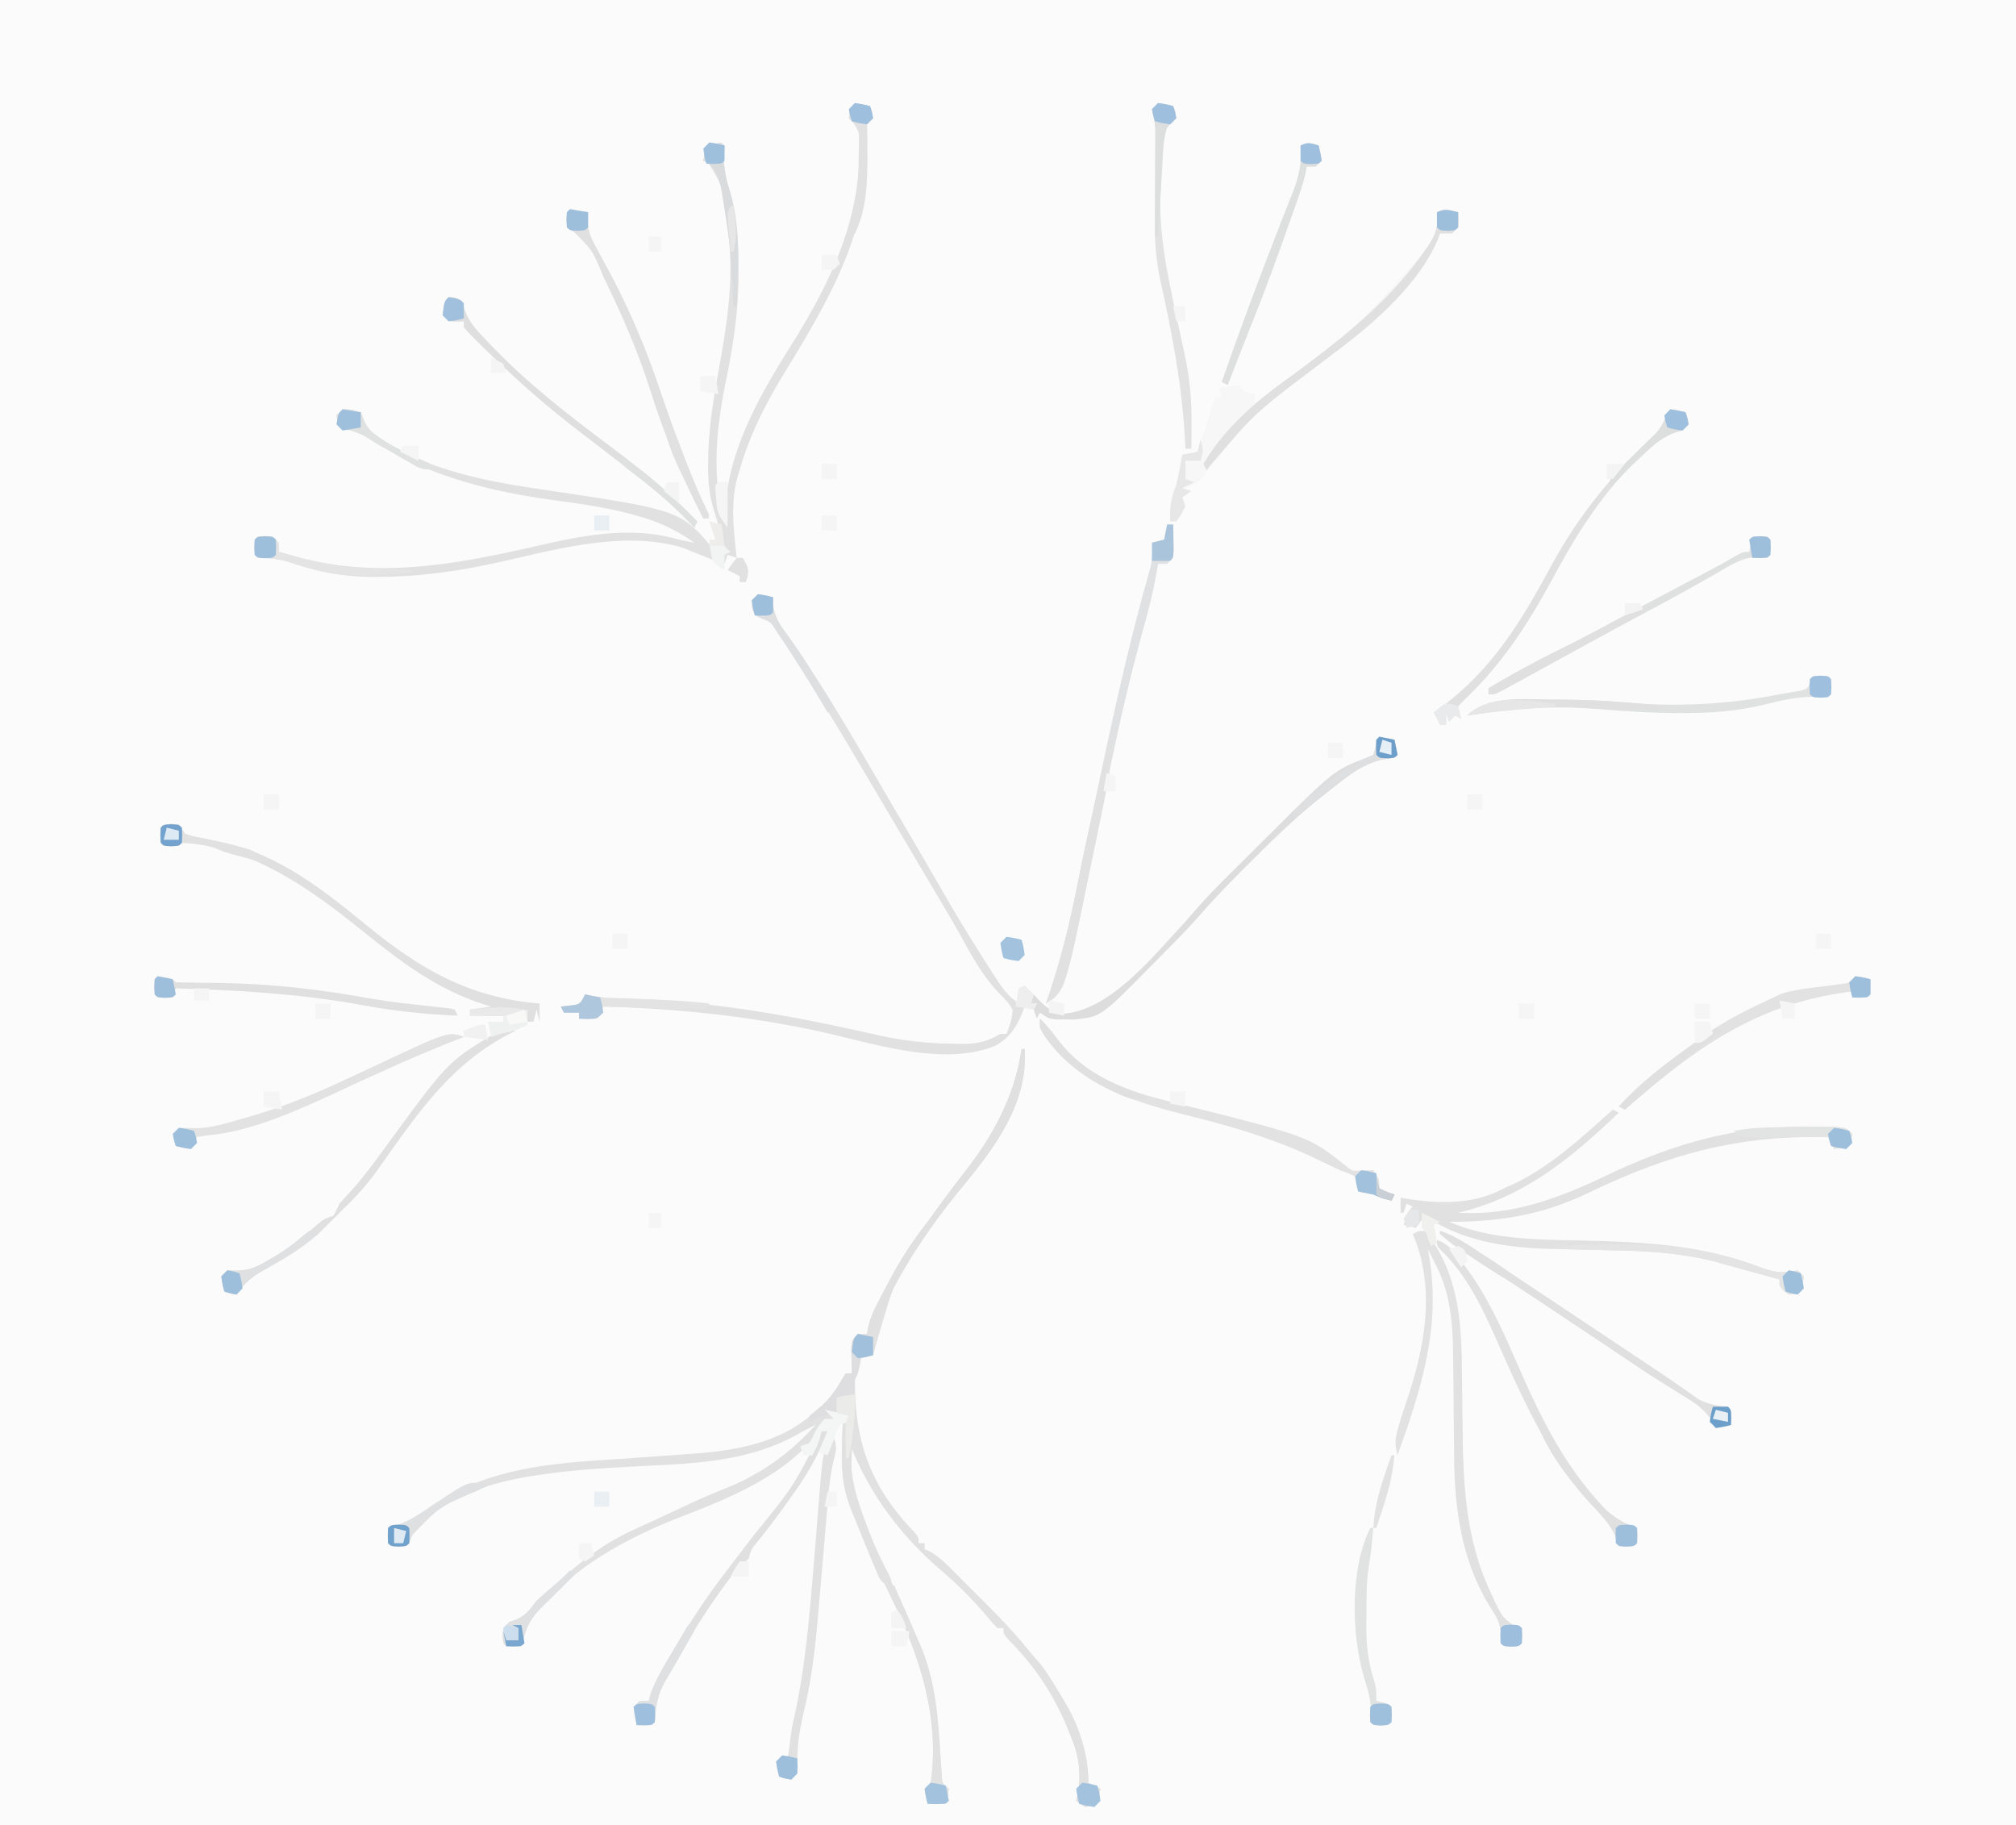<svg xmlns="http://www.w3.org/2000/svg" width="665" height="602" xmlns:v="https://vecta.io/nano"><style><![CDATA[.B{fill:#f5f5f5}.C{fill:#e0e0e0}.D{fill:#e1e1e1}.E{fill:#e2e2e2}.F{fill:#9ebfdc}.G{fill:#9ebfdd}.H{fill:#f4f4f4}.I{fill:#9dbfdc}]]></style><path d="M0 0h665v602H0V0z" fill="#fbfbfb"/><path d="M337 346h1c1.181 17.721-9.675 32.247-20.409 45.304C296.553 416.642 296.553 416.642 288 447l-4 1-.437 2.375C283 453 283 453 282 455c-.108 20.336 5.038 35.147 19.277 50.004C303 507 303 507 303 509h2v2l1.64.656c3.178 1.809 5.567 4.264 8.122 6.84l1.667 1.661 3.487 3.498 5.246 5.234C335.034 538.748 343.928 548.89 351 561l1.438 2.457C356.542 571.019 359 579.366 359 588l4 2-1 5c-1.812.625-1.812.625-4 1l-3-2 .5-2c1.137-6.823.552-12.221-2-18.625l-.816-2.085c-4.703-11.624-10.767-21.034-19.559-29.962C331 539 331 539 331 537h-2c-1.445-1.469-1.445-1.469-3.125-3.5-4.801-5.636-9.886-10.867-15.562-15.625C297.298 506.609 287.675 493.903 281 478l-.125 4-.07 2.25c1.057 14.885 9.403 29.546 15.789 42.73 8.398 17.386 12.477 32.784 13.617 52.09l.227 3.398.184 3.076c.158 2.628.158 2.628 2.379 4.455-.375 2.625-.375 2.625-1 5h-6c-.625-2.375-.625-2.375-1-5l2-2c3.475-23.647-5.398-46.425-16.008-67.018-3.525-6.888-6.507-13.965-9.292-21.181-.577-1.485-1.185-2.957-1.802-4.426-3.102-8.349-2.141-17.612-1.898-26.375h2v-2h-4l-2 2h-2l-1.937 2.938c-10.273 14.714-30.568 22.659-46.75 28.875C204.791 508.18 185.334 518.998 174 536c-.708 2.321-1.38 4.654-2 7a99.22 99.22 0 0 1-5 0c-1-1-1-1-1.187-3.437C166 537 166 537 168 535l2.375-.812c3.303-1.494 4.4-3.327 6.625-6.187 2.586-2.428 5.294-4.707 8-7l1.793-1.57c6.963-6.087 13.811-11.058 22.27-14.867l2.504-1.155 5.04-2.311 6.542-3.053c5.581-2.643 11.153-5.183 16.914-7.418 11.295-4.66 20.799-11.52 28.937-20.627a107.85 107.85 0 0 0-6.383 3.367c-15.639 8.599-33.028 9.348-50.492 10.195-11.42.577-22.76 1.202-34.078 2.891l-2.42.361C162.875 488.851 145.628 493.6 137 504a104.55 104.55 0 0 0-2 5c-1 1-1 1-3.5 1.125C129 510 129 510 128 509a99.22 99.22 0 0 1 0-5l3.25-1c3.885-1.438 6.988-3.438 10.375-5.812 19.131-13.033 39.904-14.561 62.377-15.936l19.548-1.393 4.312-.315c13.126-.893 27.534-3.142 38.138-11.544l2.074-1.59c4.311-3.514 7.264-7.015 9.918-11.906L279 453h2l-.07-2.336-.055-3.039-.07-3.023C281 442 281 442 283 440h3l.361-2.207c.641-2.804 1.545-4.94 2.862-7.489l1.37-2.653 1.47-2.777 1.507-2.859c3.659-6.826 7.63-12.934 12.43-19.016l3.875-5.375a345.44 345.44 0 0 1 7.943-10.516C327.586 374.616 334.597 361.891 337 346zm195 20l2 1c-15.727 14.991-31.503 28.034-53 33 17.633 1.087 33.272-4.799 49-12.312 21.242-10.085 40.999-16.022 64.563-16.062l2.125-.007c11.935.004 11.935.004 14.313 2.382-.375 2.125-.375 2.125-1 4l-5 1-2-4c-29.955-.508-52.277 5.595-79.145 18.512C508.561 400.781 494.807 403 478 403c13.54 5.89 28.928 5.846 43.426 6.172 20.371.468 39.322 1.303 58.6 8.579 4.866 1.795 7.787 2.438 12.974 1.25l2 2c-.375 2.625-.375 2.625-1 5-1.812.688-1.812.688-4 1-1.75-1.312-1.75-1.312-3-3v-2l-7.602-2.074-7.047-1.945-3.789-1.043-3.496-.973c-10.114-2.514-20.095-3.292-30.474-3.485l-6.792-.161-15.835-.375c-14.581-.282-29.67-2.495-41.966-10.944l-3 4-4-1c1.875-4.875 1.875-4.875 3-6l-2-1-1 3h-1v-5l2.453.48c10.831 1.587 21.746 1.817 31.547-3.48l1.918-.84c12.933-5.786 23.647-15.822 34.082-25.16zM250 196c2.625.375 2.625.375 5 1l.063 2.875c.512 3.632 1.941 5.832 4.098 8.77 3.569 4.961 6.933 10.013 10.215 15.168l1.786 2.805c7.296 11.561 14.136 23.391 20.997 35.213l7.96 13.563 6.78 11.61c10.136 17.557 10.136 17.557 20.977 34.683l1.458 2.211c2.524 3.728 4.599 6.068 8.667 8.102-2.115 5.678-4.209 9.948-9.797 12.973-17.392 7.029-40.629-1.013-57.944-4.771-23.801-5.156-46.909-7.506-71.26-8.202l-2 4h-6v-2h-5l-1-2 2.875-.312c3.416-.373 3.416-.373 5.125-3.687l2.169.487c2.764.501 5.322.67 8.128.724 26.352.669 51.396 4.562 77.105 10.188l3.136.686 5.853 1.304a117.35 117.35 0 0 0 25.234 2.862l2.484.063c5.123.033 8.367-.668 12.891-3.312h2c1.127-2.919 1.897-4.93 2-8-1.129-2.05-2.499-3.437-4.148-5.094-5.121-5.272-8.913-11.792-12.383-18.23-1.861-3.39-3.817-6.721-5.781-10.051l-1.274-2.161-14.097-23.809-10.48-17.725c-7.327-12.439-14.725-24.813-22.559-36.94l-3.617-5.747-2.098-3.305-1.746-2.785c-2.096-2.484-3.81-3.061-6.816-4.152-.937-2.5-.937-2.5-1-5l2-2zm-137-61c3 .063 3 .063 6 1l.945 2.375C122.937 145.822 135.08 149.964 142 153c12.267 4.569 24.662 6.659 37.563 8.563 45.158 6.737 45.158 6.737 56.438 20.438v3l-2-.812-3-1.187-1.867-.766-2.008-.797-1.867-.754c-18.856-5.709-40.501.185-59.008 4.379-13.67 3.084-26.508 5.079-40.562 5.188l-3.04.029c-8.344-.037-16.068-1.317-24.023-3.841-5.552-1.817-5.552-1.817-11.312-2.437H85c-1-1-1-1-1.125-3.5C84 178 84 178 85 177c2.438-.187 2.438-.187 5 0 2 2 2 2 2 5l4.875 1.375 2.742.773c26.199 6.595 51.039 1.935 76.789-3.923 15.986-3.624 31.438-6.88 47.594-2.225l5 1c-5.514-3.942-11.151-6.628-17.652-8.516l-2.226-.649c-8.784-2.446-17.728-3.668-26.747-4.898C159.152 161.734 138.73 156.153 119 143c-2.321-.708-4.654-1.38-7-2-.625-1.875-.625-1.875-1-4l2-2zM282 34l5 1c.625 1.875.625 1.875 1 4l-2 2 .063 8.688c.403 27.774-13.765 51.163-27.842 74.189-5.94 9.808-11.099 20.043-14.22 31.123l-.617 1.969c-2.569 8.867-1.346 17.983-.383 27.031l-3-1-1 3c-.636-2.907-1.073-5.721-1.375-8.687-.365-3.169-1.117-5.955-2.139-8.974-1.56-5.115-1.969-9.74-1.893-15.065l.021-2.725c.225-10.468 2.026-20.644 3.885-30.923 2.87-16.049 4.863-30.855 2.125-47.125l-.383-2.508c-1.027-8.76-1.027-8.76-5.367-15.93L232 53l1-5a88.58 88.58 0 0 1 5-1l1 1-.187 3.563c-.064 3.838.55 7.129 1.595 10.819 2.472 8.725 3.289 16.962 3.217 26.056l-.001 2.111c-.037 11.816-1.676 22.974-4.05 34.524-3.161 15.424-5.056 31.584-.574 46.928l.043-2.281c.964-21.458 11.717-39.649 22.918-57.418 11.812-19.121 21.291-38.809 21.477-61.676l.031-2.469c.092-4.27.092-4.27-2.011-7.764L280 39c.251-2.137.459-3.459 2-5z" class="D"/><path d="M481 70c.125 2.375.125 2.375 0 5l-2 2h-4l-.789 2.188C468.099 93.384 454.083 105.842 442 115l-2.304 1.746-5.247 3.973c-19.798 14.323-19.798 14.323-35.074 33.031-2.002 3.275-3.914 5.763-7.625 7L390 161l3 1-3 2 1 3c-1.312 2.688-1.312 2.688-3 5h-2c-.183-4.671.215-7.735 2-12 .758-3.317 1.389-6.653 2-10l5-1 .875-2.625 2.188-6.5c.552-1.692 1.068-3.398 1.5-5.125C400 133 400 133 401 131h2l-1-3 7-1 1 2c2.025.652 2.025.652 4 1v3c30.499-21.769 30.499-21.769 55.375-49.5l1.427-1.995C473.465 77.542 474.563 74.93 474 70c2.667-1.333 4.167-.671 7 0z" fill="#f8f7f8"/><path d="M470 406c10.618 12.815 12.101 28.743 12.211 44.707l.086 6.908.104 10.747c.163 20.296.813 39.066 9.599 57.638l1.324 2.855c2.351 4.67 2.351 4.67 6.488 7.707L502 537c.043 1.666.041 3.334 0 5-1 1-1 1-3.5 1.125C496 543 496 543 495 542l.168-2.664c-.211-4.193-1.596-6.195-3.855-9.711-9.212-15.138-11.574-32.23-11.656-49.723l-.044-3.625-.144-15.161-.125-11.152-.016-3.401c-.125-10.056-.91-19.729-5.453-28.814l-1.633-3.328L471 412l.438 2.457c3.923 23.404-2.615 43.556-10.437 65.543-1.025-3.578-.809-5.59.25-9.187l.766-2.668 1.687-5.18c6.216-18.028 10.094-37.901 2.298-55.964 2-1 2-1 4-1z" class="E"/><path d="M385 173h2l.125 5.375.07 3.023C387 184 387 184 385 186h-3l-.33 2.015c-1.175 6.849-2.828 13.432-4.733 20.11-6.312 22.793-11.054 46.053-15.625 69.25-8.485 43.044-8.485 43.044-13.312 51.625l-3 2 1.25-3.625c3.728-11.241 6.566-22.577 8.875-34.187l1.508-7.457.653-3.269 2.201-10.142 2.396-11.261c5.208-24.757 10.608-49.451 17.57-73.787.675-2.801.78-5.404.547-8.272l4-1 1-5z" fill="#e0e1e2"/><path d="M56.438 271.75L59 272l2 3c2.764.921 2.764.921 6 1.5l3.578.773L74 278c17.965 3.898 32.863 15.688 46.773 27.082C138.495 319.583 154.801 329.139 178 331v6l-1-4-1 4h-2l-1-3-2.812.5c-5.045.737-10.102.583-15.187.5v-2l7-1-2.309-.699c-15.499-4.895-27.69-14.185-40.191-24.301-17.142-13.809-36.657-27.877-59.5-29l-1 1c-2.5.125-2.5.125-5 0-1-1-1-1-1.125-3.5.167-3.332.257-3.411 3.563-3.75z" fill="#e1e0e1"/><path d="M455 243l5 1 1 5c-1 1-1 1-4.687 1.438-7.539 1.634-13.391 6.879-19.312 11.563l-1.627 1.272c-8.679 6.87-16.49 14.666-24.311 22.478l-1.505 1.502c-5.067 5.068-10.008 10.196-14.678 15.635-3.755 4.222-7.754 8.212-11.74 12.214l-4.515 4.587c-15.543 15.712-15.543 15.712-24.316 16.578l-2.871-.016-2.879.016C346 336 346 336 343 334l-1 2-1-3 1-2h-2l1-3 1.18 1.348c2.545 2.574 4.547 4.445 8.195 5.039 15.87-.868 30.369-19.447 40.625-30.387l3.316-3.82c3.9-4.498 8.076-8.683 12.309-12.867l2.234-2.221 4.274-4.241 4.452-4.449c22.495-22.386 22.495-22.386 33.234-26.477L453 249c.819-2.512.819-2.512 1-5l1-1z" fill="#dedddd"/><path d="M343 336c2.521 2.375 4.498 4.975 6.563 7.75 10.239 12.789 24.858 16.859 40.25 20.563 41.951 10.532 41.951 10.532 54.32 20.387 1.984 1.646 1.984 1.646 5.492 1.301H453c2 3 2 3 2 6l5 2-1 2c-2.169-.506-4-1-6-2l-5-1-.187-2.375L447 388c-2.224-1.039-2.224-1.039-5-2l-10.332-4.953c-12.261-5.55-24.827-9.369-37.855-12.609-18.965-4.729-37.357-9.905-49.25-26.687C343 339 343 339 343 336z" class="E"/><path d="M551 135l5 1c.625 1.875.625 1.875 1 4-2 2-2 2-4.625 2.688-4.726 1.838-7.743 4.84-11.375 8.313l-2.23 2.074c-5.711 5.475-10.339 11.385-14.77 17.926l-1.668 2.441c-3.914 5.941-7.313 12.126-10.707 18.371-7.976 14.615-16.31 27.347-28.465 38.883L481 233c.045 2.275.045 2.275 1 4l-2-1-2 2-1-3v4h-2l-2-4 2.563-1.871c16.731-12.396 26.33-28.361 36.125-46.504 8.992-16.601 20.198-30.286 34-43.125 2.297-2.484 3.256-4.33 4.313-7.5l1-1z" class="C"/><path d="M598 223h5c1 1 1 1 1.125 3.5C604 229 604 229 603 230l-3.937-.187c-6.051-.087-11.622 1.261-17.465 2.677-8.655 2.087-16.903 2.702-25.785 2.698l-3.271.006c-8.453-.045-16.808-.622-25.229-1.319-12.339-.999-24.065-.579-36.312 1.125l-2.149.298L484 236c6.751-6.457 17.649-5.285 26.319-5.206l6.134.02c6.648.018 13.198.272 19.812.952 16.977 1.45 34.048.563 50.735-2.766l2.475-.407 2.451-.444 2.22-.377c2.054-.64 2.054-.64 3.109-2.843L598 223z" fill="#e0e1e1"/><path d="M168.188 339.375L170 340l-2.09 1.066c-16.963 8.912-27.263 22.166-38.195 37.527l-1.71 2.399-3.274 4.651c-3.508 4.948-7.34 9.18-11.73 13.356l-2.375 2.438L108 404l-1.711 1.734c-5.548 5.314-11.639 9.024-18.349 12.677-4.248 2.363-7.152 4.469-9.94 8.589l-4-1c-.625-2.375-.625-2.375-1-5l2-2 3.203.09c4.504-.107 6.691-1.248 10.547-3.527l1.818-1.071c5.145-3.119 9.694-6.746 14.225-10.707C107 402 107 402 110 401c.703-1.314 1.366-2.651 2-4a87.07 87.07 0 0 1 3.25-3.562c4.208-4.628 7.88-9.572 11.563-14.625C147.646 350.266 147.646 350.266 163 341c3-2 3-2 5.188-1.625z" class="C"/><path d="M275 474c1.069 3.207.952 3.94.125 7.061-1.196 4.974-1.713 9.867-2.125 14.958l-.246 2.844-.754 8.949L270 531l-.24 2.762c-.892 10.123-2.028 19.957-4.385 29.863-1.564 6.615-2.643 12.573-2.263 19.392C263 585 263 585 261 587c-2.125-.375-2.125-.375-4-1l-1-5 1.938-.5L260 579c.275-1.91.539-3.823.734-5.743.256-2.167.651-4.231 1.134-6.358 3.896-17.348 5.244-34.975 6.69-52.662l.76-9.14.504-6.477c1.685-21.128 1.685-21.128 5.177-24.621zm199-65c4.402 1.543 6.624 4.988 9.25 8.625l1.466 2.022c7.338 10.4 12.182 22.027 17.285 33.628 6.699 15.177 13.908 29.329 25.062 41.787l1.462 1.663c3.484 3.753 6.658 5.537 11.476 7.275a99.22 99.22 0 0 1 0 5c-1 1-1 1-3.562 1.063L534 510l-.937-2.875c-1.967-4.62-5.266-7.821-8.656-11.453-13.687-15.198-22.146-34.282-30.346-52.794-4.944-11.105-9.906-22.01-18.818-30.565C474 411 474 411 474 409z" class="D"/><path d="M382 34c2.625.375 2.625.375 5 1 .688 1.813.688 1.813 1 4l-3 3c-1.892 5.714-1.697 12.04-2 18l-.124 1.993C382.055 76.42 384.96 89.955 388 104l1.733 8.145 1.01 4.63c1.732 7.924 2.418 15.684 2.319 23.787l-.014 2.189L393 148h-2l-.073-1.755c-.87-18.421-4.199-35.893-8.203-53.839-1.395-6.56-1.849-12.57-1.787-19.257l.011-2.838.051-8.936.063-11.789.025-2.731.01-2.549.016-2.233c-.036-2.113-.036-2.113-.745-4.217L380 36l2-2z" class="E"/><path d="M188 69l6 1-.165 2.652c.183 3.725 1.021 5.659 2.797 8.91l1.695 3.168 1.797 3.27c7.237 13.312 12.964 26.752 17.75 41.125C222.672 143.334 228.06 157.232 234 171h-2c-7.178-13.791-12.885-27.65-17.562-42.442-3.784-11.962-8.622-23.202-14.063-34.496l-1.445-3.033c-3.459-8.415-3.459-8.415-9.617-14.529L187 75c-.375-2.625-.375-2.625 0-5l1-1z" class="C"/><path d="M481 70c.125 2.375.125 2.375 0 5l-2 2h-4l-.789 2.188C468.099 93.384 454.083 105.842 442 115l-2.304 1.746-5.246 3.972C414.199 135.843 414.199 135.843 398 155l-1-2c7.283-12.257 17.709-20.663 29-29 16.08-11.959 31.749-23.964 43.375-40.5l1.426-1.994c2.664-3.963 3.762-6.575 3.199-11.506 2.667-1.333 4.167-.671 7 0z" fill="#e0e0e1"/><path d="M475 406c4.841 1.648 8.827 4.329 13.063 7.125l2.291 1.498L509 427l6.563 4.375 3.773 2.516 2.159 1.439 21.29 14.194 4.963 3.293 6.509 4.482 3.138 2.192 2.765 1.972c3.307 1.788 6.13 2.139 9.841 2.536 1 1 1 1 1.063 3.563L571 470l-5 1-1.512-2.672c-2.683-4.01-6.232-6.114-10.301-8.578l-4.617-2.895-2.335-1.452c-3.267-2.051-6.472-4.19-9.673-6.341l-3.672-2.457-1.893-1.268-13.515-9.015-9.694-6.475-13.02-8.57-2.263-1.455-4.37-2.792c-4.861-3.118-9.702-6.321-14.136-10.031v-1zm-204 66h2c-2.944 7.852-6.918 14.655-11.812 21.438l-1.601 2.247c-3.333 4.654-6.752 9.221-10.38 13.652-1.408 1.766-1.408 1.766-2.207 4.664l-5 5a161.85 161.85 0 0 0-4.75 6.375l-1.298 1.831c-4.307 6.164-8.2 12.551-11.95 19.066l-2.861 4.802c-3.413 5.827-4.814 10.178-5.141 16.926-1 1-1 1-3.562 1.063L210 569c-.625-2.875-.625-2.875-1-6l2-2h3l.625-2.344c1.904-5.064 4.604-9.521 7.375-14.156l1.773-2.977c4.704-7.814 9.703-15.27 15.227-22.523l1.515-1.993 8.239-10.765c13.02-16.021 13.02-16.021 22.246-34.242z" class="C"/><path d="M148 98c1.875 0 1.875 0 4 1l2.071 5.088c1.564 3.22 3.897 5.606 6.366 8.162l1.604 1.693c11.955 12.472 25.335 22.875 39.146 33.182C211.481 154.816 221.08 162.732 230 172l-1 2-1.695-1.801C220.379 165.04 212.913 159.017 205 153l-3.293-2.531-1.608-1.238L198.5 148l-3.215-2.473-1.625-1.25-3.396-2.604c-11.192-8.578-21.472-17.838-31.515-27.735l-1.739-1.699c-1.377-1.374-2.7-2.802-4.011-4.239v-2l-2.375.125C148 106 148 106 146 104c.556-4.556.556-4.556 2-6z" fill="#dfdfdf"/><path d="M481 446h1l.044 3.921.218 14.688.084 6.304c.119 10.612.377 21.089 2.017 31.591l.352 2.257c1.312 7.546 4.017 14.33 7.285 21.239l1.324 2.855c2.351 4.67 2.351 4.67 6.488 7.707L502 537c.043 1.666.041 3.334 0 5-1 1-1 1-3.5 1.125C496 543 496 543 495 542l.168-2.664c-.211-4.193-1.596-6.195-3.855-9.711-9.548-15.69-11.686-33.271-11.5-51.375l.02-3.959c.075-9.457.394-18.864 1.168-28.291z" class="D"/><path d="M153 342l-2.578.996c-13.227 5.192-26.158 11.018-38.984 17.129-12.975 6.011-28.77 13.196-43.125 14.375L65 375c-1.59 1.921-1.59 1.921-2 4l-5-1c-.625-1.875-.625-1.875-1-4l2-2 6.329.113c5.025-.213 9.739-1.716 14.546-3.113l3.34-.958C93.176 365.098 102.58 361.349 112 357l2.92-1.347 6.239-2.883 3.153-1.457 3.091-1.43c20.712-9.511 20.712-9.511 25.597-7.883z" class="E"/><path d="M578 177h5c1 1 1 1 1.125 3.5C584 183 584 183 583 184l-2.957-.254c-5.315-.055-9.258 2.709-13.73 5.316l-5.836 3.289-3.144 1.782c-5.999 3.359-12.077 6.573-18.146 9.804l-19.866 10.769-14.759 8.106-3.295 1.811-3.139 1.709-2.842 1.554C493 229 493 229 491 229v-2c6.937-4.075 13.896-8.024 21.125-11.562 8.904-4.367 17.618-9.084 26.349-13.783l3.62-1.948 1.79-.963 18.169-9.599c3.323-1.738 6.601-3.514 9.835-5.415C575 182 575 182 577 182l1-5z" fill="#dfe0e0"/><path d="M52 322c4.706.706 4.706.706 6 2l7.102.141 4.568.048 2.447.028c17.21.23 33.38 2.076 50.305 5.176 6.808 1.156 13.671 1.898 20.537 2.619l2.784.313 2.433.253L150 333l1 2c-10.829-.401-21.223-1.56-31.873-3.526C98.826 327.767 78.599 326.608 58 326l-1 3c-1.666.043-3.334.041-5 0-1-1-1-1-1.125-3.5C51 323 51 323 52 322z" class="C"/><path d="M612 322c2.625.375 2.625.375 5 1v5c-1 1-1 1-3.562 1.063L611 329v-2c-31.546 3.907-51.542 18.573-75 39l-2-1c6.78-7.607 14.911-13.516 23.057-19.557l4.705-3.553c7.177-5.313 15.167-9.135 23.238-12.891l2.344-1.137c5.043-1.639 10.371-2.046 15.615-2.719l2.646-.363 2.411-.311c2.202-.339 2.202-.339 3.984-2.471z" class="E"/><path d="M337 346h1c1.181 17.721-9.675 32.247-20.409 45.304C305.638 405.895 294.577 422.253 288 440h-2c.589-3.597 1.552-6.461 3.223-9.695l1.37-2.653 1.47-2.777 1.507-2.859c3.659-6.826 7.63-12.934 12.43-19.016l3.875-5.375c2.581-3.562 5.229-7.056 7.943-10.516C327.586 374.616 334.597 361.891 337 346z" class="C"/><path d="M435 48c.625 2.375.625 2.375 1 5l-2 2h-3l-.305 1.93c-.948 4.188-2.382 8.154-3.82 12.195l-.937 2.652c-4.096 11.552-8.199 23.119-12.829 34.469l-4.859 12.379-.965 2.485L405 127l-2-1c5.914-17.07 12.241-33.985 18.813-50.812l1.68-4.324 2.828-7.133c2.165-5.534 3.129-9.779 2.68-15.73 2.491-1.245 3.411-.777 6 0z" fill="#dedfdf"/><path d="M293 523h2l4.875 11.125 1.395 3.172 1.348 3.086 1.238 2.825c4.793 11.69 5.618 23.366 6.356 35.863l.227 3.398.184 3.076c.158 2.628.158 2.628 2.379 4.455-.375 2.625-.375 2.625-1 5h-6c-.625-2.375-.625-2.375-1-5l2-2c3.055-20.787-3.427-42.009-12.715-60.395C293 525 293 525 293 523zm73-279h1c-.439 9.573-2.443 18.803-4.404 28.152l-1.83 8.879L357 299l-.531 2.508C351.014 326.99 351.014 326.99 345 331l1.25-3.625c3.728-11.241 6.566-22.577 8.875-34.187l1.508-7.457.716-3.548L360 270l.716-3.125 2.409-10.438.84-3.635L366 244z" class="D"/><path d="M580.835 418.106c4.565 1.651 7.31 1.916 12.165.894l2 2c-.375 2.625-.375 2.625-1 5-1.812.688-1.812.688-4 1-1.75-1.312-1.75-1.312-3-3v-2l-7.602-2.074-7.047-1.945-3.789-1.043-3.496-.973c-11.253-2.792-22.289-3.357-33.816-3.59l-4.75-.117L515 412v-1c22.914-1.328 44.093-1.084 65.835 7.106z" fill="#e4e4e4"/><path d="M282 460l.063 4.313.035 2.426C282 469 282 469 281 472l-.187 7.188-.043 3.855c.408 7.012 2.561 13.306 5.043 19.832l.788 2.094c1.878 4.901 4.025 9.586 6.517 14.21C294 521 294 521 294 523c-3-1-3-1-4.103-2.835l-1.018-2.399-1.141-2.659-1.176-2.857-1.209-2.916L282 501l-1.477-3.617c-3.36-9.306-2.894-18.633-2.523-28.383h2v-2l-4-1v-5c2.076-.553 3.844-1 6-1z" fill="#e2e1e1"/><path d="M452 504h1l-.437 4.625-.246 2.602-.823 5.579c-.815 5.28-.719 10.549-.743 15.882l-.062 3.396c-.031 6.61.628 12.286 2.665 18.587C454 557 454 557 454 561l1.938.438C458 562 458 562 459 563c.125 2.5.125 2.5 0 5-1 1-1 1-3.5 1.125C453 569 453 569 452 568l.188-3.125c.08-4.142-.928-7.442-2.187-11.375-4.242-14.214-4.813-35.874 2-49.5z" fill="#e1e2e2"/><path d="M337 543c4.169 2.98 6.838 6.313 9.5 10.625l1.18 1.888C353.946 565.659 359 575.76 359 588l4 2-1 5c-1.812.625-1.812.625-4 1l-3-2 .5-2c1.137-6.824.549-12.219-2-18.625l-.802-2.072c-3.362-8.37-7.543-16.71-13.444-23.577C337 545 337 545 337 543z" class="D"/><path d="M193 328l2.136.482c2.936.531 5.708.708 8.688.799l3.369.113 3.494.105c7.811.24 15.547.591 23.313 1.5l-1 2-34-1-2 4h-6v-2h-5l-1-2 2.875-.312c3.416-.373 3.416-.373 5.125-3.687z" fill="#e3e3e3"/><path d="M234 47l5 1-.25 3.5c-.027 4.451.955 8.067 2.25 12.313 3.497 11.993 2.339 24.834 2 37.188h-1l-.12-2.193c-.963-17.764-.963-17.764-3.755-35.307l-.452-2.205c-.754-3.179-1.376-5.022-3.806-7.264L232 53c.875-4.875.875-4.875 2-6z" fill="#dadbdd"/><path d="M283 440c2.625.375 2.625.375 5 1v6l-4 1-.437 2.375C283 453 283 453 282 455v4l-2 2h-4v5l-2.25.375c-2.551.58-4.477 1.362-6.75 2.625v-2l3.188-2.625c3.512-2.872 5.599-5.881 7.77-9.836L279 453h2l-.07-2.336-.055-3.039-.07-3.023C281 442 281 442 283 440z" fill="#dedee0"/><path d="M87.438 176.813C90 177 90 177 92 179v3l4.875 1.375 2.742.773c8.555 2.153 16.684 3.207 25.508 3.477l3.188.117L136 188v1l-10.375.625-2.926.195c-8.491.456-15.986-.817-24.074-3.383-5.552-1.817-5.552-1.817-11.312-2.437H85c-1-1-1-1-1.125-3.5.167-3.33.247-3.432 3.563-3.687z" fill="#e4e4e4"/><path d="M506 466c2.837 2.512 4.425 5.325 6.25 8.625C518.441 485.402 527.745 500.27 540 504a99.22 99.22 0 0 1 0 5c-1 1-1 1-3.562 1.063L534 510l-.937-2.875c-1.967-4.62-5.266-7.821-8.656-11.453-7.474-8.299-15.523-18.715-18.406-29.672zm5.688-235.25l2.049.005c12.163.037 24.183.825 36.264 2.245v1c-9.491.088-18.911.156-28.375-.625-12.543-.963-25.225.757-37.625 2.625 6.988-6.684 18.779-5.311 27.688-5.25z" class="C"/><path d="M282 34l5 1c.625 1.875.625 1.875 1 4l-2 2 .063 8.688c.169 8.934.024 19.14-4.062 27.313h-2l.402-1.977.535-2.648.527-2.602L282 67l.551-2.73c.595-4.33.672-8.591.699-12.957l.063-2.588.016-2.486.028-2.249c-.45-2.512-1.53-3.283-3.356-4.99.251-2.137.459-3.459 2-5z" class="D"/><path d="M250 196c2.625.375 2.625.375 5 1l.063 2.875c.674 4.487 2.952 7.303 5.617 10.883 3.107 4.341 5.924 8.845 8.758 13.367l1.65 2.626L275 233l-2 2-1.687-2.859c-4.875-8.217-9.931-16.243-15.312-24.141l-2-3-2.562-.875C249 203 249 203 248.063 200.5L248 198l2-2z" fill="#dedfe0"/><path d="M591.587 371.815l6.51-.039 4.137-.006 3.788-.012C609 372 609 372 611 374c-.375 2.125-.375 2.125-1 4l-5 1-2-4-2.63.032-9.65.078-4.179.041-6.002.044-3.65.032C574 375 574 375 572 373c6.519-1.254 12.979-1.186 19.587-1.185z" fill="#e2e3e3"/><path d="M455 243l5 1 1 5c-1 1-1 1-4.687 1.438C445.497 252.728 435.3 263.154 427 270l-1-2c4.787-4.489 9.869-8.481 15.188-12.312l1.799-1.31c2.57-1.829 4.949-3.352 7.892-4.51L453 249c.819-2.512.819-2.512 1-5l1-1z" fill="#dedfe0"/><path d="M542 200l2 1-15.618 8.677-4.55 2.532-19.269 10.604-3.295 1.811-3.139 1.709-2.842 1.554C493 229 493 229 491 229v-2c7.711-4.53 15.479-8.833 23.512-12.767a396.41 396.41 0 0 0 12.101-6.217l2.894-1.544 5.663-3.055 2.603-1.389 2.326-1.258L542 200z" class="C"/><path d="M227 536l2 2-5.859 10.254-1.063 1.875-2.211 3.727c-2.043 3.387-3.354 6.053-3.553 10.02-.24 4.053-.24 4.053-1.312 5.125-1.666.041-3.334.043-5 0-.625-2.875-.625-2.875-1-6l2-2h3l.648-2.383c1.804-4.829 4.351-9.068 6.977-13.492l1.563-2.664L227 536z" fill="#dee0e1"/><path d="M161 490l-3.219 1.539c-12.93 5.495-12.93 5.495-22.219 15.273L135 509c-1 1-1 1-3.5 1.125C129 510 129 510 128 509c-.041-1.666-.043-3.334 0-5l3.25-1c3.971-1.469 7.203-3.542 10.688-5.937 12.864-8.814 12.864-8.814 19.063-7.062z" fill="#dfe0e1"/><path d="M382 34c2.625.375 2.625.375 5 1 .688 1.813.688 1.813 1 4l-3 3c-1.278 3.671-1.317 7.542-1.535 11.391l-.13 2.135-.397 6.724-.275 4.57L382 78h-1l.016-3.425.039-12.591.021-5.447.022-7.834.016-2.456c.043-4.235.043-4.235-.745-8.368L380 36l2-2z" fill="#dddede"/><path d="M102 406l3 1c-6.546 4.961-13.129 9.375-20.371 13.262-2.883 1.906-4.618 3.948-6.629 6.738l-4-1c-.625-2.375-.625-2.375-1-5l2-2 3.184.105c4.447-.123 7.197-1.522 10.879-3.793l1.775-1.029c3.061-1.817 5.75-3.744 8.408-6.115L102 406z" fill="#dfe0e1"/><path d="M113 135c3 .063 3 .063 6 1l2 5c6.297 5.855 15.307 9.301 23 13-2.681 1.054-3.735 1.109-6.445-.004l-2.68-1.559-2.93-1.676-8.195-5.012c-3.882-2.369-7.315-3.786-11.75-4.75-.625-1.875-.625-1.875-1-4l2-2z" fill="#e0e1e1"/><path d="M56.438 271.75L59 272l2 3c2.764.921 2.764.921 6 1.5 4.28.913 8.532 1.83 12.75 3l2.422.656L84 281l1 3-5.187-1.375-2.918-.773C74 281 74 281 71.434 279.941c-2.459-.951-4.569-1.361-7.184-1.629l-2.359-.262L60 278l-1 1c-2.5.125-2.5.125-5 0-1-1-1-1-1.125-3.5.167-3.332.257-3.411 3.563-3.75z" fill="#e1e1e2"/><path d="M551 135l5 1c.625 1.875.625 1.875 1 4-2 2-2 2-4.625 2.688C543.8 146.022 537.319 154.564 531 161c0-3 0-3 1.574-4.867l2.113-2.008 2.215-2.133L539 150l2.75-2.75c1.448-1.448 2.926-2.868 4.438-4.25 2.01-2.218 2.828-4.197 3.813-7l1-1z" fill="#dddede"/><path d="M188 518l2 1-1.253 1.238-5.622 5.575-1.973 1.947-1.895 1.885-1.746 1.73c-3.292 3.54-4.299 7.033-5.512 11.626-1.666.043-3.334.041-5 0-1-1-1-1-1.187-3.437C166 537 166 537 168 535l2.375-.812c3.303-1.494 4.4-3.327 6.625-6.187 1.989-1.84 4.032-3.599 6.098-5.352 1.715-1.486 3.321-3.023 4.902-4.648z" fill="#dee0e1"/><path d="M272 465c2.763.523 5.326 1.109 8 2v2l-3 1c-1.135 2.295-1.135 2.295-2 5l-2 5-3-1 3-7h-2l-.375 1.75c-.631 2.273-1.514 4.175-2.625 6.25h-3l-1-3 3-1c1.05-1.85 1.05-1.85 2-4 1.438-2.25 1.438-2.25 3-4h3l-3-3z" fill="#f4f5f5"/><path d="M432 120l2 1-2.352 1.766C418.901 132.404 406.977 141.606 398 155l-1-2c8.441-14.206 21.37-24.063 35-33z" class="C"/><path d="M153 342l-2.578.996c-8.515 3.342-16.876 6.941-25.19 10.756-5.678 2.594-11.416 4.978-17.231 7.248v-2l11.194-5.28 3.787-1.789C147.663 340.221 147.663 340.221 153 342z" class="E"/><path d="M396 145c.934 3.01 1.044 3.867 0 7h-5v6l3 1-4 2 3 1-3 2 1 3c-1.312 2.688-1.312 2.688-3 5h-2c-.183-4.671.215-7.735 2-12 .758-3.317 1.389-6.653 2-10l5-1 1-4z" fill="#e7e7e8"/><path d="M343 336c2.521 2.375 4.498 4.975 6.563 7.75 7.928 9.881 17.86 14.036 29.438 18.25-4.847 1.854-8.415-.5-12.898-2.48-9.545-4.676-17.797-11.184-23.102-20.52v-3z" class="C"/><path d="M449 386c2.625.375 2.625.375 5 1l.188 2.375L455 392c2.476 1.375 2.476 1.375 5 2l-1 2c-2.169-.506-4-1-6-2l-5-1c-.625-2.375-.625-2.375-1-5l2-2z" fill="#a1c1dd"/><path d="M566 339l2 1-2.457 1.871C555.425 349.6 545.509 357.526 536 366l-2-1c9.138-10.253 20.846-18.1 32-26z" class="C"/><path d="M193 328l5 1c.625 2.375.625 2.375 1 5-2 2-2 2-5.125 2.125L191 336v-2h-5l-1-2 2.875-.312c3.416-.373 3.416-.373 5.125-3.687z" fill="#afc7dd"/><path d="M220 138c2.205 3.308 3.422 6.665 4.75 10.375 2.706 7.408 5.819 14.519 9.25 21.625l-2 1-5.375-11-1.539-3.121c-2.697-5.572-5.024-10.759-6.086-16.879l1-2z" class="D"/><path d="M282 460c.241 7.227-.655 13.903-2 21h-1l-.062-5.875-.035-3.305C279 469 279 469 280 467l-4-1v-5c2.076-.553 3.844-1 6-1z" fill="#ebebea"/><path d="M174 333v5c-2.981 1.656-5.655 2.4-9 3l-3 1-1-5h5v-2l8-2z" fill="#eff0f0"/><path d="M385 173h2l.063 5.438.035 3.059C387 184 387 184 386 185h-6v-6l4-1 1-5z" fill="#aac4db"/><path d="M204 150c9.884 5.916 17.934 13.86 26 22l-1 2-1.695-1.801c-5.566-5.754-11.322-10.762-17.745-15.531-4.458-3.362-4.458-3.362-5.56-6.669z" fill="#dfe0e0"/><use href="#B" fill="#a2c2dd"/><g fill="#a3c2de"><use href="#B" x="25" y="279"/><path d="M307 588c2.625.375 2.625.375 5 1l1 5c-1 1-1 1-4.062 1.063L306 595c-.625-2.375-.625-2.375-1-5l2-2z"/></g><path d="M283 440l5 1v6c-2.375.625-2.375.625-5 1l-2-2c.556-4.556.556-4.556 2-6z" fill="#a0c0dc"/><path d="M234 172l4 1 .375 3.375c.272 3.656.272 3.656 2.625 5.625l-2 1v5c-1.937-1.062-1.937-1.062-4-3-.75-3.687-.75-3.687-1-7h2l-2-6z" fill="#f2f4f4"/><path d="M475 406c5.059 1.696 9.262 4.594 13.688 7.5l2.338 1.512c5.7 3.714 5.7 3.714 7.975 5.988l-2 1c-2.298-1.282-4.443-2.604-6.625-4.062l-1.903-1.25c-9.769-6.467-9.769-6.467-13.472-9.687v-1z" fill="#e1e0e0"/><path d="M113 135l6 1v5l-6 1-2-2c.536-3.536.536-3.536 2-5z" fill="#9fc0dc"/><path d="M258 579c2.625.375 2.625.375 5 1 .125 2.375.125 2.375 0 5l-2 2c-2.125-.375-2.125-.375-4-1-.625-2.375-.625-2.375-1-5l2-2z" class="F"/><path d="M455.5 561.875C458 562 458 562 459 563c.125 2.5.125 2.5 0 5-1 1-1 1-3.5 1.125C453 569 453 569 452 568c-.125-2.5-.125-2.5 0-5 1-1 1-1 3.5-1.125z" fill="#9fc0dd"/><path d="M498.5 535.875C501 536 501 536 502 537c.125 2.5.125 2.5 0 5-1 1-1 1-3.5 1.125C496 543 496 543 495 542c-.125-2.5-.125-2.5 0-5 1-1 1-1 3.5-1.125z" fill="#9dbedc"/><path d="M536.5 502.875C539 503 539 503 540 504c.125 2.5.125 2.5 0 5-1 1-1 1-3.5 1.125C534 510 534 510 533 509c-.125-2.5-.125-2.5 0-5 1-1 1-1 3.5-1.125z" class="I"/><path d="M131.5 502.875C134 503 134 503 135 504c.125 2.5.125 2.5 0 5-1 1-1 1-3.5 1.125C129 510 129 510 128 509c-.125-2.5-.125-2.5 0-5 1-1 1-1 3.5-1.125z" fill="#71a2cc"/><path d="M56.5 271.875C59 272 59 272 60 273c.125 2.5.125 2.5 0 5-1 1-1 1-3.5 1.125C54 279 54 279 53 278c-.125-2.5-.125-2.5 0-5 1-1 1-1 3.5-1.125z" fill="#72a2cd"/><path d="M513 232v1l-1.908.168-8.654.77-3.002.264c-5.173.464-10.303 1-15.436 1.799 7.607-7.276 19.492-4.863 29-4z" fill="#e6e6e6"/><path d="M600.5 222.875C603 223 603 223 604 224c.125 2.5.125 2.5 0 5-1 1-1 1-3.5 1.125C598 230 598 230 597 229c-.125-2.5-.125-2.5 0-5 1-1 1-1 3.5-1.125z" class="G"/><path d="M87.5 176.875C90 177 90 177 91 178c.125 2.5.125 2.5 0 5-1 1-1 1-3.5 1.125C85 184 85 184 84 183c-.125-2.5-.125-2.5 0-5 1-1 1-1 3.5-1.125z" class="F"/><path d="M148 98c3.692.692 3.692.692 5 2v5c-2.375.625-2.375.625-5 1l-2-2c.556-4.556.556-4.556 2-6z" fill="#a0c0dd"/><path d="M212.5 561.875C215 562 215 562 216 563c.125 2.5.125 2.5 0 5-1 1-1 1-3.562 1.063L210 569l-1-6c1-1 1-1 3.5-1.125z" class="G"/><path d="M459 480h1c-.568 5.799-1.737 10.977-3.562 16.5l-.709 2.203L454 504h-1c.449-8.54 3.149-16.015 6-24z" class="E"/><g class="F"><use href="#C"/><use href="#C" x="-515"/><use href="#D"/><use href="#D" x="-546"/><path d="M580.5 176.875C583 177 583 177 584 178c.125 2.5.125 2.5 0 5-1 1-1 1-3.562 1.063L578 184l-1-6c1-1 1-1 3.5-1.125z"/></g><use href="#D" x="-54" y="-237" class="G"/><path d="M188 69l6 1v5c-1 1-1 1-3.5 1.125C188 76 188 76 187 75c-.125-2.5-.125-2.5 0-5l1-1zm293 1v5c-1 1-1 1-3.5 1.125C475 76 475 76 474 75v-5c2.667-1.333 4.167-.671 7 0z" class="I"/><g class="G"><use href="#D" x="-223" y="-338"/><use href="#D" x="-323" y="-338"/></g><path d="M565 464h5c1 1 1 1 1.063 3.563L571 470c-2.375.625-2.375.625-5 1l-2-2c.375-2.625.375-2.625 1-5z" fill="#6d9fcb"/><path d="M52 322l5 1 1 5c-1 1-1 1-3.5 1.125C52 329 52 329 51 328c-.125-2.5-.125-2.5 0-5l1-1z" class="F"/><path d="M455 243l5 1 1 5c-1 1-1 1-3.5 1.125C455 250 455 250 454 249c-.125-2.5-.125-2.5 0-5l1-1z" fill="#6e9fcb"/><path d="M250 196c2.625.375 2.625.375 5 1v5c-1 1-1 1-3.562 1.063L249 203c-.625-2.375-.625-2.375-1-5l2-2z" class="F"/><path d="M237 159h3v15c-2.902-3.869-3.407-4.718-3.75-9.187l-.234-2.668L236 160l1-1z" class="B"/><path d="M234 47c2.625.375 2.625.375 5 1v5c-1 1-1 1-3.562 1.063L233 54c-.625-2.375-.625-2.375-1-5l2-2z" fill="#9fc0dd"/><path d="M612 322c2.625.375 2.625.375 5 1v5c-1 1-1 1-3.562 1.063L611 329c-.625-2.375-.625-2.375-1-5l2-2z" class="I"/><path d="M435 48l1 5c-1 1-1 1-3.5 1.125C430 54 430 54 429 53v-5c2.491-1.245 3.411-.777 6 0z" class="G"/><path d="M173 333c-3.704 2.376-6.93 2.205-11.25 2.125l-3.828-.055L155 335v-2c6.213-.73 11.841-1.232 18 0z" fill="#eae9ea"/><path d="M469 400l6 3-2 1 1 6-2 1-.937-2.437c-.826-2.453-.826-2.453-2.062-3.562v-5z" fill="#f0f0ef"/><path d="M559 337h5l1 4c-3.75 3-3.75 3-6 3v-7z" class="B"/><path d="M479.25 232.313L481 233l1 4-2-1-2 2-1-3v4h-2l-2-4c3.446-3.077 3.446-3.077 6.25-2.687z" fill="#e9eaec"/><path d="M338 325l3 3-1 3h2l-1 2-6-1 1-6 2-1z" fill="#efeeee"/><path d="M243 184h2c1.429 2.354 2.087 3.48 1.625 6.25L246 192h-2v-2l-4-2 3-4z" fill="#e2e1e2"/><path d="M87 360h5l1 6-6-1v-5zm144-236h5l1 6-6-1v-5zm63 414h6l-1 5h-5v-5z" class="B"/><path d="M169 536h3l1 6c-1 1-1 1-3.562 1.063L167 543l-1-5 1 3h4v-4l-2-1z" fill="#79a7cf"/><path d="M196 492h5v5h-5v-5z" fill="#eaeff4"/><path d="M559 331h5v5h-5v-5zm-58 0h5v5h-5v-5zm-397 0h5v5h-5v-5zm495-23h5v5h-5v-5zm-397 0h5v5h-5v-5zm282-46h5v5h-5v-5zm-397 0h5v5h-5v-5zm351-17h5v5h-5v-5zm-167-75h5v5h-5v-5z" class="B"/><path d="M196 170h5v5h-5v-5z" fill="#eaeff4"/><path d="M271 153h5v5h-5v-5zm0-69h5l1 3-2 2h-4v-5z" class="B"/><path d="M465 399h3v5l-4 1-1-3 2-3z" fill="#e6e7e8"/><path d="M220 159h4v7l-5-4 1-3z" class="H"/><path d="M244 515h3v5h-6c1.313-2.5 1.313-2.5 3-5zm142-155h5v5l-5-1v-4z" class="B"/><path d="M234 172l4 1 1 7h-5v-2h2l-2-6z" fill="#efedeb"/><path d="M241 68h1c.756 5.235 1.206 9.773 0 15h-1l-.562-6.375-.316-3.586C240 70 240 70 241 68z" fill="#e6e6e6"/><path d="M191 509h4l1 4-3 2-2-1v-5zm396-179l5 1v5h-4l-1-6z" class="B"/><path d="M346 330l5 1v4l-5-1v-4zm-50 201c2 3 2 3 3 6h-5v-5l2-1z" class="H"/><path d="M214 400h4v5h-4v-5z" class="B"/><path d="M160 338l1 5-8-1v-2c4.75-2 4.75-2 7-2z" fill="#f2f1f1"/><path d="M64 326h5v4h-5v-4z" class="B"/><path d="M530 153h6l-4 5h-2v-5z" class="H"/><path d="M214 78h4v5h-4v-5z" class="B"/><path d="M167 536l4 1v4h-4l-1-4 1-1z" fill="#ccdeed"/><path d="M481 411c2 1 2 1 2.75 2.938L484 416l-2 2-4-6 3-1z" class="H"/><path d="M454 389l1 3c2.504 1.219 2.504 1.219 5 2l-1 2c-3.875-.875-3.875-.875-5-2v-5z" fill="#c9cfd4"/><path d="M162 118c1.938.813 1.938.813 4 2l1 3h-5v-5z" class="B"/><path d="M130 504l4 1-1 4h-3v-5z" fill="#dfeaf3"/><path d="M55 273l4 1v3h-5l1-4z" fill="#deeaf3"/><path d="M365 255l3 1v5h-4l1-6zM133 147h5v5l-6-3 1-2zm254-46h4v5h-3l-1-5zM273 492h3v5h-4l1-5z" class="B"/><path d="M566 465l4 1v3l-5-1 1-3z" fill="#e8f0f6"/><path d="M173 333l1 4-6 1-1-3 6-2z" fill="#f8f9f7"/><path d="M456 244l3 1v4l-4-1 1-4z" fill="#e7eff6"/><path d="M536 199h5l1 2-6 2v-4z" fill="#f3f3f3"/><defs ><path id="B" d="M332 309c2.625.375 2.625.375 5 1 .625 2.375.625 2.375 1 5l-2 2c-2.625-.375-2.625-.375-5-1-.625-2.375-.625-2.375-1-5l2-2z"/><path id="C" d="M590 419c2.125.375 2.125.375 4 1 .625 2.375.625 2.375 1 5l-2 2c-2.125-.375-2.125-.375-4-1-.625-2.375-.625-2.375-1-5l2-2z"/><path id="D" d="M605 372c2.625.375 2.625.375 5 1 .625 1.875.625 1.875 1 4l-2 2c-2.625-.375-2.625-.375-5-1-.625-1.875-.625-1.875-1-4l2-2z"/></defs></svg>